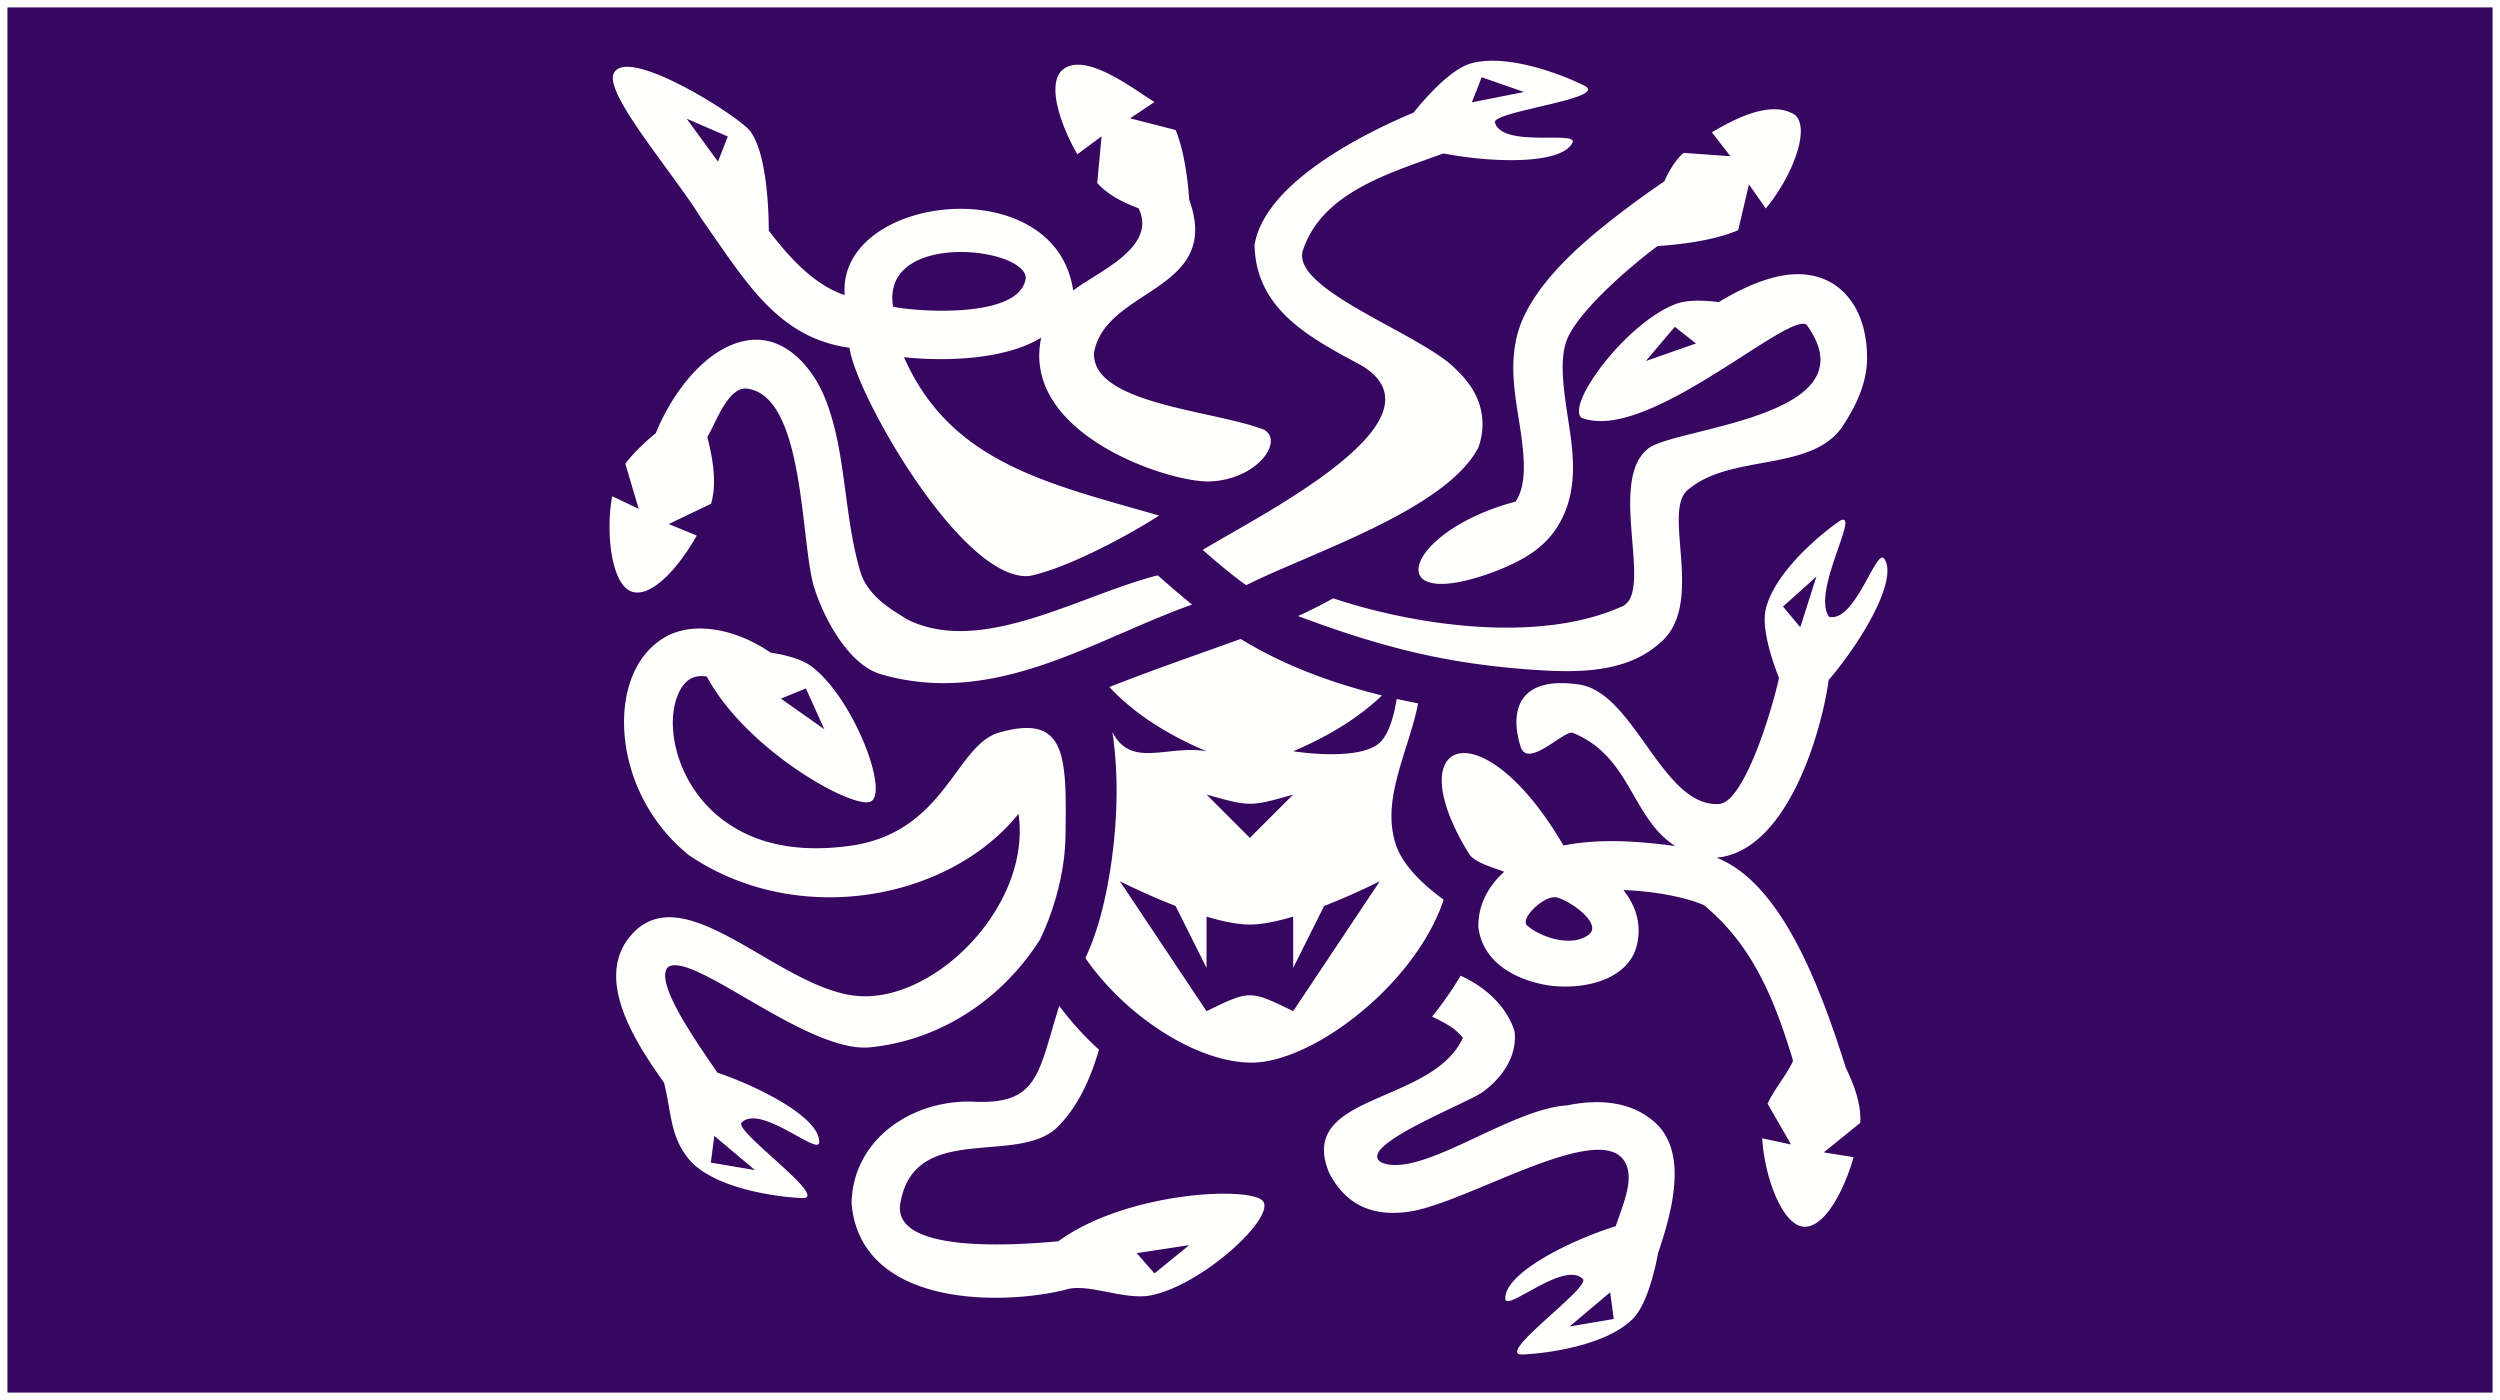 <?xml version="1.0" encoding="UTF-8" standalone="no"?>
<svg
   xmlns:dc="http://purl.org/dc/elements/1.1/"
   xmlns:cc="http://creativecommons.org/ns#"
   xmlns:rdf="http://www.w3.org/1999/02/22-rdf-syntax-ns#"
   xmlns:svg="http://www.w3.org/2000/svg"
   xmlns="http://www.w3.org/2000/svg"
   xmlns:sodipodi="http://sodipodi.sourceforge.net/DTD/sodipodi-0.dtd"
   xmlns:inkscape="http://www.inkscape.org/namespaces/inkscape"
   viewBox="0 0 1000 560"
   version="1.1"
   id="svg8"
   sodipodi:docname="medusa-head.svg"
   width="1000"
   height="560"
   inkscape:version="0.92.1 r15371"
   inkscape:export-filename="C:\Users\William\Documents\Dev\Games\ccg\ccgclient\src\assets\png\medusa-head.png"
   inkscape:export-xdpi="240"
   inkscape:export-ydpi="240">
  <rect x="0" y="0" width="1000" height="560" fill="#808080" stroke="none"/>
  <defs
     id="defs12" />
  <sodipodi:namedview
     pagecolor="#ffffff"
     bordercolor="#666666"
     borderopacity="1"
     objecttolerance="10"
     gridtolerance="10"
     guidetolerance="10"
     inkscape:pageopacity="0"
     inkscape:pageshadow="2"
     inkscape:window-width="3840"
     inkscape:window-height="2004"
     id="namedview10"
     showgrid="true"
     inkscape:zoom="1.84375"
     inkscape:cx="505.15224"
     inkscape:cy="268.50056"
     inkscape:window-x="-16"
     inkscape:window-y="-16"
     inkscape:window-maximized="1"
     inkscape:current-layer="g6">
    <inkscape:grid
       type="xygrid"
       id="grid4491" />
  </sodipodi:namedview>
  <path
     d="M 0,0 H 1000 V 560 H 0 Z"
     id="path2"
     inkscape:connector-curvature="0"
     style="fill:#370661;stroke:#ffffff;stroke-width:5.939;fill-opacity:1" />
  <g
     class=""
     id="g6"
     transform="matrix(1.083,0,0,1.083,222.693,5.927)">
    <path
       d="m 345.922,16.967 c -2.945,-0.022 -5.77,0.279 -8.338,1.013 -7.587,2.17 -17,13.01 -21.113,18.131 -22.457,9.431 -55.087,27.244 -58.729,48.803 0.394,24.83 22.189,35.14 39.953,44.87 32.078,20.146 -37.65,54.81 -59.11,67.853 5.133,4.488 10.265,8.869 16.05,13.037 23.731,-11.939 74.082,-27.939 85.847,-51.022 1.935,-5.5 1.887,-11.441 0.088,-16.453 -1.798,-5.011 -4.99,-9.014 -8.607,-12.426 -12.665,-12.97 -61.183,-29.337 -56.33,-43.894 7.136,-21.406 32.22,-28.468 51.832,-35.676 18.628,3.595 43.842,4.083 47.691,-3.994 2.16,-4.53 -25.97,2.068 -28.619,-7.42 -1.168,-4.182 42.489,-8.82 33.012,-13.615 -5.88,-2.975 -20.867,-9.112 -33.627,-9.207 z m -153.62,1.463 c -2.156,0.036 -4.091,0.644 -5.657,2.047 -5.437,5.05 -1.09,19.31 5.63,31.046 l 8.96,-6.66 -1.6,17.25 c 4.048,4.62 10.373,7.522 15.258,9.332 7.144,14.57 -15.497,23.577 -24.143,30.403 -6.498,-45.04 -87.24,-35.653 -84.393,1.666 C 94.211,99.512 84.63,87.922 78.33,79.74 78.255,70.044 77.337,50.674 71.38,42.875 66.933,37.222 25.995,11.308 21.06,21.594 c -3.597,7.499 21.843,36.574 32.442,53.777 16.404,23.325 28.135,43.933 54.64,47.604 2.082,16.782 41.596,86.588 66.434,84.287 14.03,-2.811 37.2,-15.343 47.883,-22.31 -41.108,-11.878 -76.999,-19.443 -94.207,-58.507 16.152,1.757 38.07,0.685 50.687,-7.232 -7.627,35.882 47.746,53.73 62.356,53.129 17.414,-0.717 27.352,-14.806 19.98,-19.088 -18.43,-7.2 -63.853,-9.431 -62.826,-28.512 4.304,-23.946 47.48,-22.578 35.155,-56.416 -0.522,-7.337 -1.81,-18.054 -5.03,-25.787 L 211.76,38.23 220.797,32.201 C 215.158,28.865 201.65,18.273 192.303,18.43 Z m 149.327,4.627 15.629,5.447 -19.254,3.824 z M 449.96,34.885 c -8.267,-0.127 -17.869,5.295 -23.315,8.513 l 6.848,8.834 -17.3,-1.25 c -3.273,2.883 -5.628,7.14 -7.104,10.534 a 337.355,337.355 0 0 0 -13.047,9.289 c -14.571,10.934 -30.966,24.468 -38.57,40.088 -6.798,13.962 -3.662,28.519 -1.776,40.79 1.886,12.272 2.6,21.795 -1.527,28.104 -41.598,10.981 -51.047,42.402 -6.854,25.512 7.98,-3.22 16.512,-7.399 21.916,-15.66 8.644,-13.215 6.182,-28.145 4.254,-40.69 -1.928,-12.544 -3.246,-23.166 0.168,-30.18 4.522,-9.288 19.28,-23.093 32.916,-33.36 6.746,-0.435 20.503,-1.79 29.803,-5.888 l 3.967,-16.9 6.213,8.914 c 8.957,-10.66 16.641,-28.583 11.025,-34.387 -2.255,-1.562 -4.862,-2.221 -7.617,-2.263 z m -401.97,3.478 15.187,6.578 -3.614,9.278 z M 148.892,87.6 c 11.892,-0.085 23.7,3.948 24.363,9.316 -1.383,15.602 -40.723,12.754 -49.024,10.88 -2.404,-14.717 11.183,-20.1 24.66,-20.196 z m 309.66,8.197 c -3.3,-0.016 -6.625,0.538 -9.946,1.45 -6.902,1.92 -13.465,5.271 -19.435,8.853 -6.048,-0.753 -11.845,-0.806 -15.824,0.683 -17.917,6.707 -40.443,36.616 -34.953,41.992 23.826,9.676 75.718,-38.747 83.166,-34.388 25.456,34.856 -50.678,37.998 -58.805,46.15 -14.596,12.147 2.496,52.662 -9.201,57.938 -31.143,14.045 -77.075,6.924 -106.78,-2.961 a 187.402,187.402 0 0 1 -12.982,6.552 c 31.862,11.918 55.431,17.583 86.184,19.797 15.81,1.087 34.52,1.651 47.275,-9.69 17.289,-13.975 0.876,-48.301 10.355,-56.57 15.627,-13.63 44.955,-6.588 56.96,-23.08 5.202,-7.877 9.517,-16.41 9.398,-26.378 -0.12,-9.969 -3.21,-20.985 -12.865,-27.02 -4.1,-2.348 -8.304,-3.308 -12.547,-3.328 z m -45.606,19.435 7.832,6.147 -18.529,6.482 z M 73.857,120 a 20.14,20.14 0 0 0 -2.336,0.12 c -16.049,1.744 -29.144,19.933 -34.914,34.374 -4.168,3.432 -8.337,7.367 -11.273,11.334 l 4.953,16.635 -9.82,-4.65 c -2.478,13.7 -0.242,33.073 7.515,35.32 7.128,2.064 17.12,-8.998 23.729,-20.797 l -10.32,-4.26 15.615,-7.5 c 2.336,-8.02 0.447,-17.507 -1.402,-24.646 3.195,-5.065 7.622,-18.901 14.908,-17.842 20.844,3.03 19.535,55.045 24.29,72.445 3.366,11.516 12.706,29.426 24.854,32.99 42.178,12.376 78.88,-12.88 114.998,-25.699 -4.722,-3.85 -8.433,-7.083 -12.658,-10.795 -28.525,7.158 -65.186,30.003 -92.543,16.27 -5.359,-3.38 -14.622,-8.395 -17.375,-17.815 -6.468,-22.11 -5.037,-46.233 -13.879,-65.963 C 93.887,130.177 85.341,120.091 73.857,120 Z m 401.293,66.475 c -0.297,0 -0.686,0.122 -1.176,0.379 -6.702,4.567 -24.26,18.901 -27.446,32.787 -1.6,6.978 2.303,18.628 4.91,25.289 -2.504,11.617 -12.835,46.004 -22.19,46.554 -20.892,1.23 -31.1,-41.082 -51.59,-44.125 -22.223,-3.3 -25.882,9.389 -21.67,22.922 2.628,8.442 16.242,-6.331 19.303,-5.08 21.607,8.836 21.448,31.273 37.83,41.809 -14.835,-1.976 -28.117,-2.762 -41.3,-0.211 -29.945,-51.308 -61.564,-40.198 -34.919,2.994 2.113,3.425 8.927,5.073 13.053,6.732 -5.662,4.965 -9.78,12.2 -9.54,20.502 1.752,13.756 14.946,19.78 26.212,21.498 12.364,1.592 27.146,-1.726 31.576,-12.58 2.007,-5.26 1.712,-11.147 -0.215,-15.902 -1.018,-2.513 -2.417,-4.731 -4.021,-6.78 11.344,0.416 22.845,2.55 29.79,5.594 18.187,15.095 26.115,35.115 32.893,57.467 -2.415,5.33 -7.192,10.766 -9.423,15.846 l 8.646,15.06 -10.625,-2.27 c 0.736,13.905 7.36,32.246 15.426,32.651 7.41,0.373 14.594,-12.69 18.316,-25.691 l -11.021,-1.775 13.476,-10.887 c 0.468,-7.153 -2.613,-14.755 -5.297,-20.295 -8.872,-27.896 -23.127,-67.98 -47.77,-77.66 26.13,-2.356 38.815,-46.422 41.438,-65.86 l 0.232,-0.066 c 12.35,-14.561 25.533,-37.11 20.223,-44.518 -2.925,-4.079 -10.735,23.738 -20.323,21.475 -6.25,-8.543 9.657,-35.865 5.202,-35.86 z m -9.905,21.021 -5.95,18.707 -6.366,-7.652 z M 52.93,226.662 c -4.043,0.001 -7.96,0.752 -11.518,2.438 -13.257,6.723 -17.751,22.368 -16.277,37.673 1.474,15.306 9.066,31.845 23.76,43.663 39.993,27.061 95.958,16.622 121.667,-15.323 4.767,33.08 -29.298,68.178 -57.644,67.38 C 83.704,361.669 48.088,317.5 27.932,339.416 12.86,355.802 29.9,380.6 39.66,394.463 c 2.968,12.326 2.194,20.675 10.26,29.467 10.1,10.047 32.596,12.806 40.701,13.095 10.615,0.38 -25.369,-24.77 -22.326,-27.867 6.903,-7.028 28.344,12.34 28.642,7.33 0.511,-8.575 -20.044,-19.76 -37.658,-25.818 -4.369,-6.808 -23.714,-32.81 -18.277,-38.883 8.786,-6.433 50.577,31.06 74.031,29.625 26.543,-2.397 49.61,-17.964 63.446,-39.857 3.112,-6.337 9.174,-21.39 9.43,-38.295 0.446,-29.55 0.398,-45.248 -24.464,-38.178 -16.036,4.56 -19.645,35.787 -53.3,41.578 -23.613,3.666 -39.378,-1.73 -49.971,-10.25 -10.594,-8.52 -16.104,-20.778 -17.123,-31.361 -1.02,-10.583 2.604,-17.919 6.504,-19.897 1.413,-0.717 3.193,-1.157 5.86,-0.763 14.893,27.609 54.597,49.416 60.624,46.148 6.755,-3.662 -6.693,-38.607 -22.08,-49.974 -3.41,-2.52 -8.984,-4.06 -14.992,-4.997 -7.637,-5.28 -17.143,-8.906 -26.037,-8.904 z m 199.674,3.865 c -18.923,6.785 -32.457,11.475 -48.497,17.744 8.745,9.341 20.501,17.216 35.893,23.729 -14.27,-2.49 -27.915,6.555 -34.77,-7.146 2.043,13.638 1.89,27.52 0.583,40.246 -1.835,17.842 -5.592,32.988 -10.57,43.246 14.131,20.597 40.022,38.217 60.757,38.656 22.618,0.518 61.109,-28.689 71.59,-60.176 -7.528,-5.477 -14.792,-12.353 -17.531,-19.94 -2.573,-7.488 -1.95,-14.953 -0.479,-21.716 2.429,-11.168 6.86,-21.482 8.54,-30.863 a 293.588,293.588 0 0 1 -7.882,-1.639 c -0.954,5.92 -2.872,13.433 -6.656,16.5 C 295.371,275.823 272,272 272,272 c 13.648,-5.775 24.431,-12.624 32.799,-20.613 -22.826,-5.62 -39.204,-12.938 -52.195,-20.86 z m -160.58,18.273 6.82,15.08 -16.04,-11.32 z M 240,288 c 16,4.47 16,4.55 32,0 l -16,16 z m -32,32 c 0,0 9.351,4.796 20.568,9.137 L 240,352 v -18.92 c 5.778,1.72 11.418,2.92 16,2.92 4.582,0 10.222,-1.2 16,-2.92 V 352 l 11.432,-22.863 C 294.649,324.796 304,320 304,320 l -32,48 c -16,-7.83 -16,-7.788 -32,0 z m 160.584,5.9 c 0.317,0.001 0.618,0.04 0.9,0.118 5.331,1.467 16.452,9.631 11.903,13.513 -5.898,5.034 -17.745,1.438 -22.979,-3.183 -2.669,-2.357 5.427,-10.469 10.176,-10.448 z m -34.711,28.993 c -3.358,5.538 -6.772,10.445 -10.56,15.097 4.642,2.326 8.366,4.029 11.359,7.881 -11.412,24.935 -61.757,20.266 -49.346,49.934 6.319,12.108 16.302,15.926 28.606,14.353 20.356,-2.24 69.464,-33.392 80.011,-19.336 4.75,6.33 -0.26,16.706 -2.78,24.58 -18.205,5.738 -41.337,17.764 -40.796,26.854 0.298,5.01 21.737,-14.356 28.64,-7.328 3.043,3.097 -32.94,28.246 -22.325,27.867 8.105,-0.29 30.603,-3.049 40.703,-13.096 5.172,-5.145 8.1,-17.452 9.41,-24.412 4.843,-14.346 10.924,-35.626 -0.08,-47.144 -9.072,-9.138 -22.03,-9.728 -33.496,-7.346 -21.18,1.212 -53.863,27.054 -68.479,21.146 -10.43,-5.673 29.958,-21.229 37.06,-25.933 6.637,-4.766 13.029,-12.668 11.995,-22.5 -3.113,-10.074 -11.909,-16.986 -19.922,-20.617 z m -148.277,11.146 c -7.804,24.91 -7.598,36.43 -31.38,35.402 -23.159,-1 -45.17,14.215 -45.31,37.832 3.64,38.338 55.968,37.41 79.076,31.586 8.037,-2.546 20.788,3.721 30.836,2.221 18.846,-3.287 46.502,-28.528 42.098,-34.824 -3.97,-5.676 -50.143,-3.842 -75.66,14.719 -13.752,1.276 -61.539,5.078 -58.354,-13.961 5.052,-30.196 42.66,-14.06 57.639,-27.815 7.804,-7.542 12.53,-18.01 15.738,-28.986 -5.308,-4.79 -10.225,-10.218 -14.683,-16.174 z M 58.21,414.053 73.223,426.7 56.908,423.92 Z m 175.402,40.36 -12.842,10.437 -6.563,-7.485 z m 155.479,17.407 1.304,9.87 -16.316,2.78 z"
       id="path4"
       inkscape:connector-curvature="0"
       style="fill:#fffffd;fill-opacity:1" />
  </g>
  <!-- react-empty: 6 -->
</svg>

